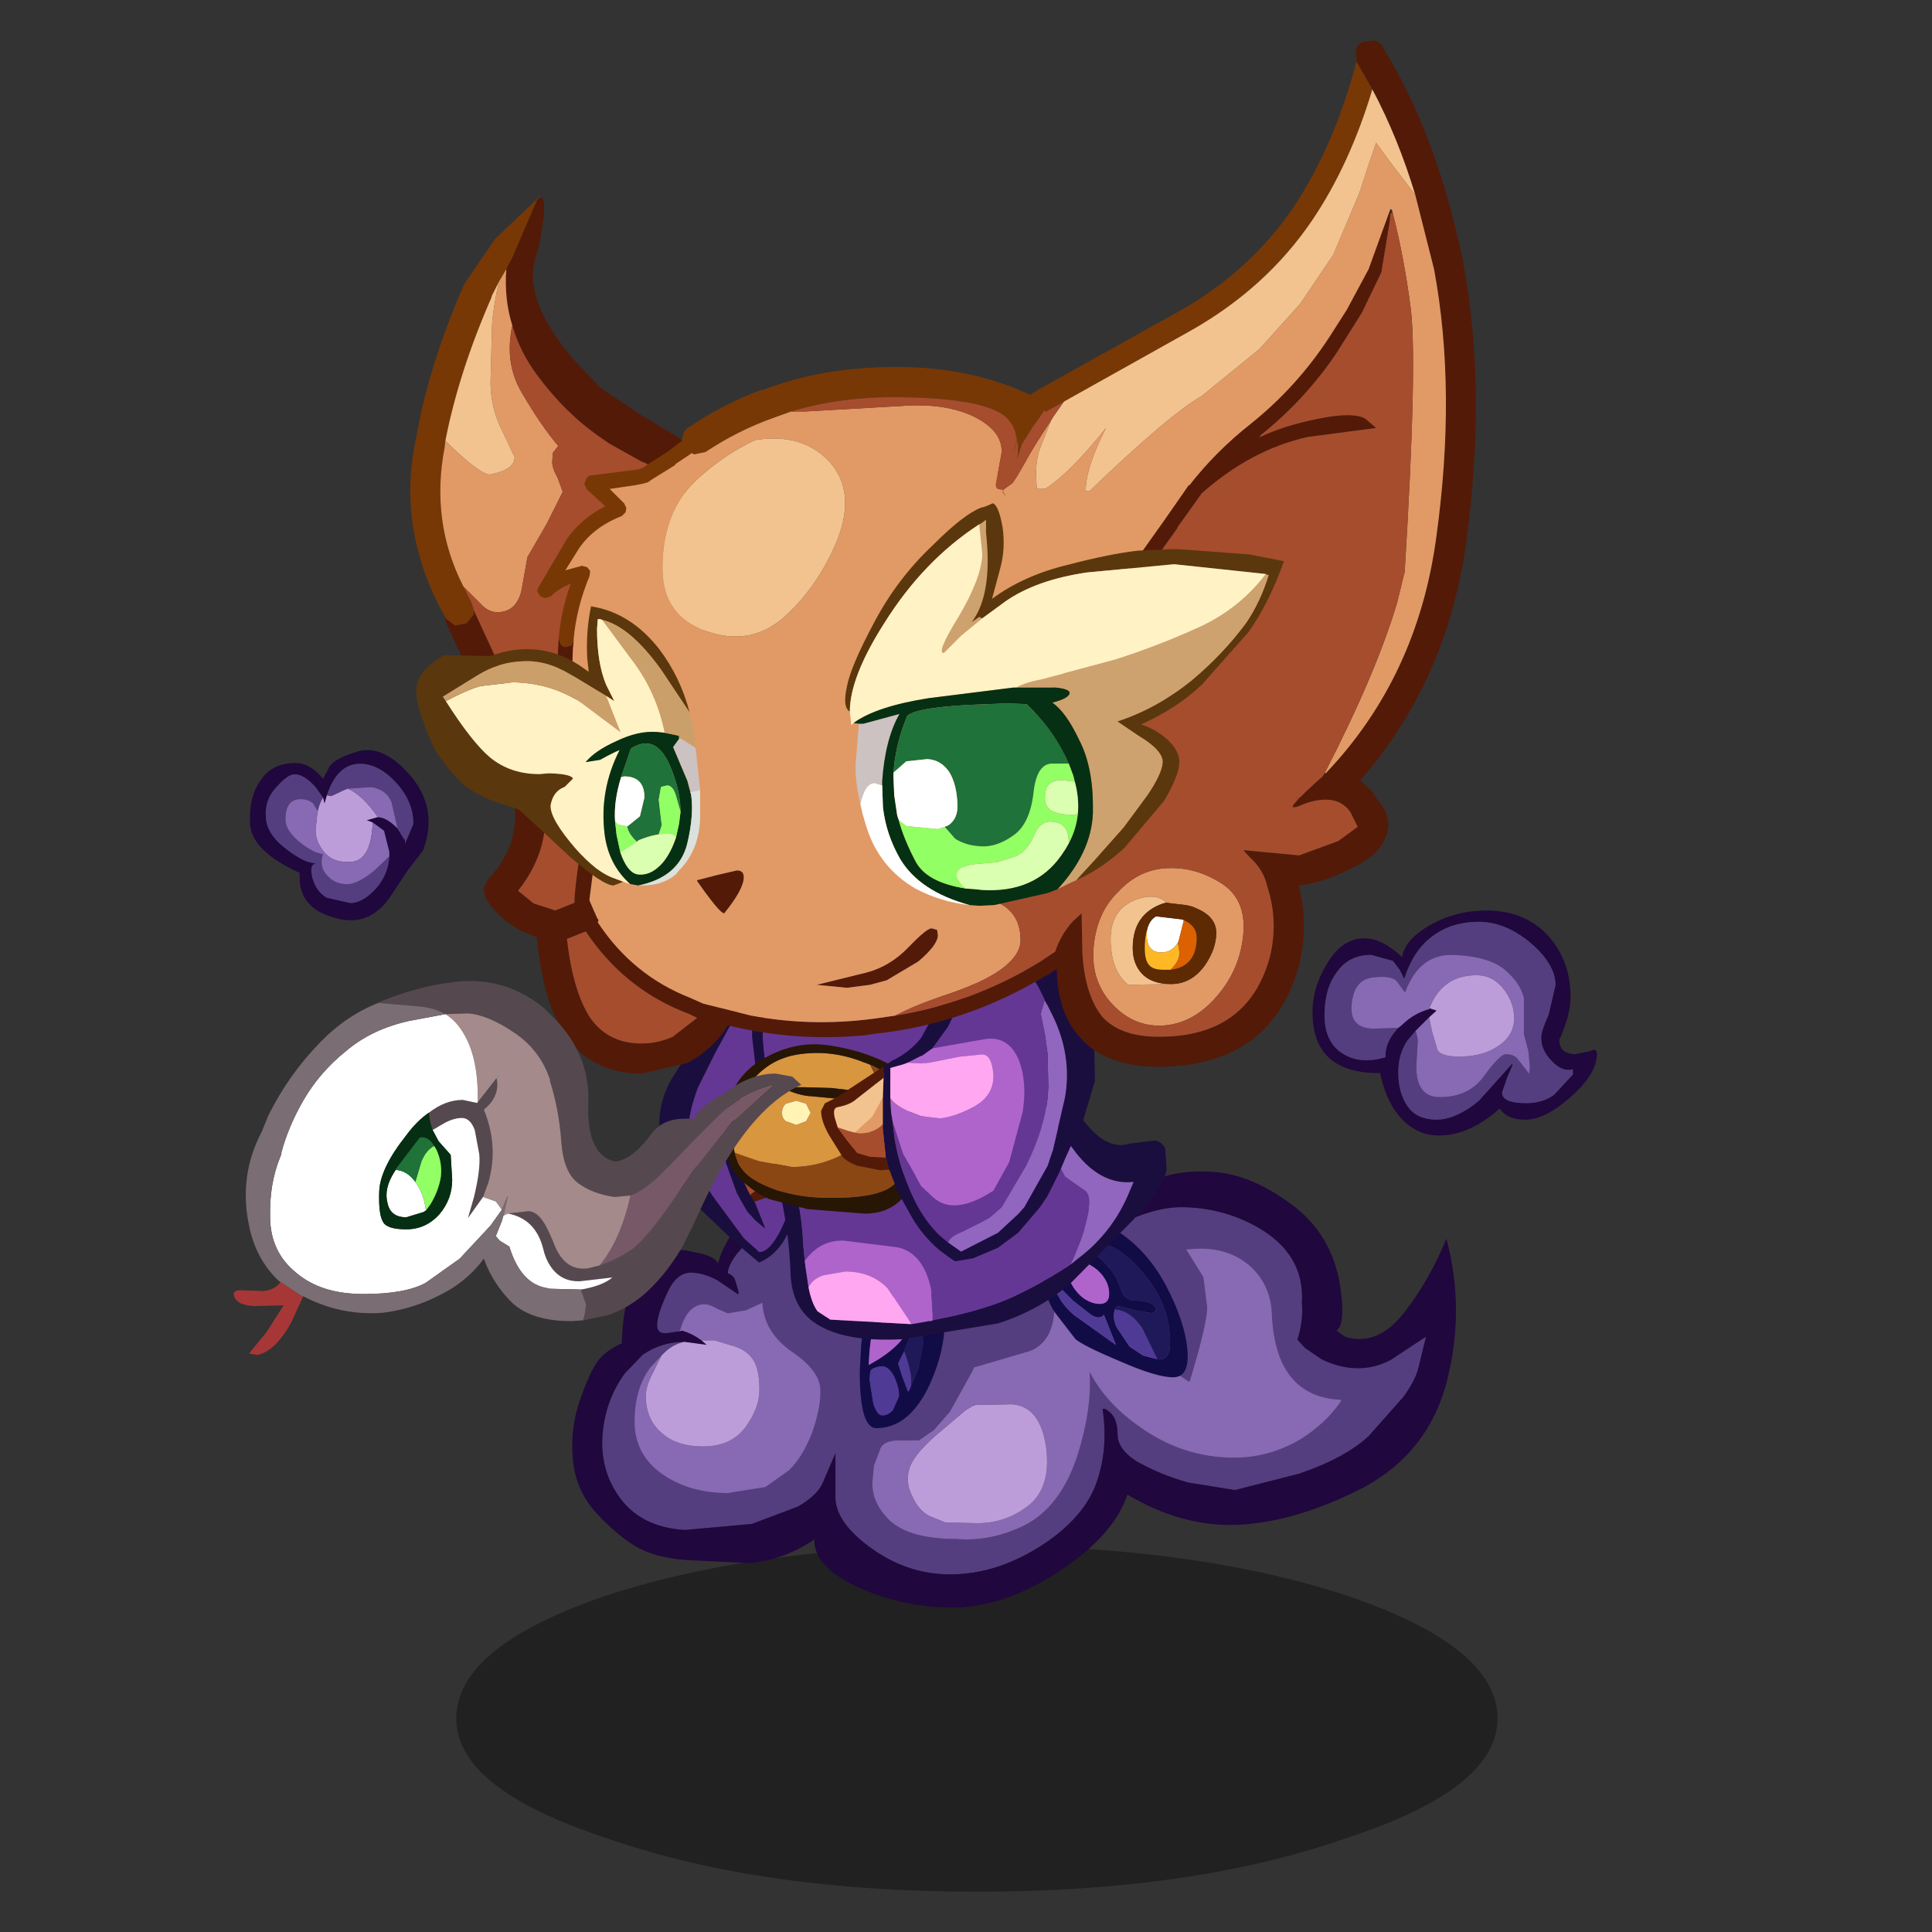 <svg xmlns:ffdec="https://www.free-decompiler.com/flash" xmlns:xlink="http://www.w3.org/1999/xlink" ffdec:objectType="frame" height="90" width="90" xmlns="http://www.w3.org/2000/svg"><rect width="100%" height="100%" fill="#333333" stroke="none"/><use ffdec:characterId="35" height="87.15" transform="translate(9.6 1.75)" width="66.5" xlink:href="#a"/><defs><g id="a" transform="translate(-9.6 -1.75)"><use ffdec:characterId="1" height="9.8" transform="matrix(.874 0 0 1.646 21.254 71.992)" width="55.5" xlink:href="#b"/><use ffdec:characterId="5" height="31.5" transform="translate(26.65 52.8) scale(.701)" width="58.75" xlink:href="#c"/><use ffdec:characterId="10" height="25.6" transform="translate(11.65 34.95) scale(.701)" width="89.5" xlink:href="#d"/><use ffdec:characterId="12" height="9.6" transform="translate(40.05 59.8) scale(.701)" width="5.65" xlink:href="#e"/><use ffdec:characterId="14" height="10" transform="translate(48.55 57.15) scale(.701)" width="9.65" xlink:href="#f"/><use ffdec:characterId="16" height="18.85" transform="translate(30.7 45.6) scale(.701)" width="12" xlink:href="#g"/><use ffdec:characterId="18" height="29.7" transform="translate(35 41.6) scale(.701)" width="27.65" xlink:href="#h"/><use ffdec:characterId="20" height="11.25" transform="translate(33.8 48.65) scale(.701)" width="13.25" xlink:href="#i"/><use ffdec:characterId="22" height="22.55" transform="translate(38.25 42.95) scale(.701)" width="18.2" xlink:href="#j"/><use ffdec:characterId="24" height="36.9" transform="translate(19.1 9.1) scale(.701)" width="22.7" xlink:href="#k"/><use ffdec:characterId="26" height="53.9" transform="translate(43.25 1.85) scale(.701)" width="36.4" xlink:href="#l"/><use ffdec:characterId="32" height="46.95" transform="translate(19.4 17.1) scale(.701)" width="64.6" xlink:href="#m"/><use ffdec:characterId="34" height="24.85" transform="translate(10.9 45.7) scale(.701)" width="37.7" xlink:href="#n"/></g><g id="q" fill-rule="evenodd"><path d="m7.15 13.15-.7.1q-.8.15-.8-.5 0-.7.65-2.1.6-1.4 1.6-1.4.8 0 1.75.5l1.4.95v-.25l-.25-.8q-.15-.25-.45-.35 0-.5.6-1.3l1.25-1.45 1.75-1.35q1.1-.85 1.95-.85l.35.05q1 1.05 4.65-1.2 3.8-2.4 5.8-1.75 2 .6 4.35 1.9L34.1 5.3l1.15.75q.35.25 2.1-.45t3.1-.7q2.7 0 5.05 1.3 3.2 1.8 3 5.05.1 1.25-.3 2.45l.5.55 1.1.75q1.2.6 2.45.6 1.1 0 2.15-.55l2.35-1.55-.5 2.05q-.2.85-1 1.95l-2.3 2.6q-1.55 1.45-4.6 2.5l-4.3 1.1-3.1-.5q-1.95-.55-3.5-1.45-1.2-.8-1.2-1.75 0-1.3-.85-1.7h-.15q.4 2.65-.4 4.9-.8 2.3-3.6 4.15-2.85 1.85-5.8 1.95-2.95.1-5.45-1.65-2.55-1.8-2.5-3.55v-2.85l-.9 2.1q-.45.8-1.6 1.45l-3.05 1.15-4.45.4q-2.65-.15-4.1-1.85Q2 22.8 2 20.55q.05-2.6 1.5-4.6l1.2-1.25q1.25-.85 2.75-.85-.7.15-1.3.7l-.2.2-.75.8q-1.05 1.4-1.05 3.6T6 22.65q1.8 1.25 4.35 1.25l2.5-.4 1.55-1.1q.9-.85 1.55-2.5.6-1.7.55-2.9-.05-1.25-1.9-2.5-1.85-1.3-1.95-3.25l-1.1.5-1.2.2-.7-.3q-.5-.3-.85-.3-1.15 0-1.65 1.8M51.1 17.7q-4.4-.2-4.6-5.8-.1-1.8-1.35-3-1.35-1.25-3.4-1.25l-.95.05 1.15 1.85.25 2q0 1.1-1.15 4.9l-.05.05-2.35-1.55q-1.25-.75-2.15-1.85-1.75-2.05-4.15-2.05l-.3.05q.1 2.65-1.6 3.35l-3.75 1.1-.1.25-1.5 2.7-1.05 1.2-1 .7H21.9q-1.1-.05-1.4.5l-.45 1.2-.1 1.15q0 1.2.9 2.2 1.25 1.5 4.7 1.5 2.3.2 4.6-.95 2.25-1.2 3.35-4.35 1.05-3.15.9-5.8 1 2 3.25 3.6 2.9 2.1 6.35 2.1 2.35 0 4.45-1.25 1.65-1.05 2.65-2.5v-.1" fill="#543e7f"/><path d="M7.45 13.85q-1.5 0-2.75.85l-1.2 1.25q-1.45 2-1.5 4.6 0 2.25 1.4 3.95 1.45 1.7 4.1 1.85l4.45-.4L15 24.8q1.15-.65 1.6-1.45l.9-2.1v2.85q-.05 1.75 2.5 3.55 2.5 1.75 5.45 1.65 2.95-.1 5.8-1.95 2.8-1.85 3.6-4.15.8-2.25.4-4.9h.15q.85.4.85 1.7 0 .95 1.2 1.75 1.55.9 3.5 1.45l3.1.5 4.3-1.1q3.05-1.05 4.6-2.5l2.3-2.6q.8-1.1 1-1.95l.5-2.05-2.35 1.55q-1.05.55-2.15.55-1.25 0-2.45-.6l-1.1-.75-.5-.55q.4-1.2.3-2.45.2-3.25-3-5.05-2.35-1.3-5.05-1.3-1.35 0-3.1.7t-2.1.45L34.1 5.3l-3.05-1.95q-2.35-1.3-4.35-1.9-2-.65-5.8 1.75-3.65 2.25-4.65 1.2l-.35-.05q-.85 0-1.95.85L12.2 6.55 10.95 8q-.6.8-.6 1.3.3.1.45.35l.25.8v.25l-1.4-.95q-.95-.5-1.75-.5-1 0-1.6 1.4-.65 1.4-.65 2.1 0 .65.8.5l.7-.1.15-.05q.7.2 1.3.65l.35.3-1.5-.2m40.6-8.95q2.8 2.2 3.1 6.15.15 1.7-.35 2.05l.55.4q2.15.7 3.95-1.6Q57 9.7 58.1 7q1.25 4.65.05 9.4t-5.5 7.1q-4.45 2.3-8.3 2.5-3.75.2-7.45-2-.85 2.6-4.3 4.95-3.75 2.5-7.1 2.55-3.4.05-6.4-1.3-3-1.35-3-3.15l.05-.1q-2.05 1.4-4.4 1.6l-4.15-.2q-2.1-.15-3.45-.95-1.35-.85-2.65-2.3Q.2 23.6.05 21.6q-.2-2.05.55-4.1.75-2.1 1.35-2.65.55-.55 1.35-.9v-.1q.1-2.45.7-3.75 1-2.35 3.45-2.35l1.2.25q.9.25 1.05.65.3-1.3 1.75-3.15 1.65-2.05 3.45-2.05l2.05.2q.55 0 2.55-1.15L22.4.7q1.25-.7 2.55-.7 1.9 0 6.75 2.1l4.5 2.1q.55 0 2.15-.9 1.55-.9 4.2-.75 2.65.15 5.5 2.35" fill="#20073d"/><path d="M7.15 13.15q.5-1.8 1.65-1.8.35 0 .85.3l.7.3 1.2-.2 1.1-.5q.1 1.95 1.95 3.25 1.85 1.25 1.9 2.5.05 1.2-.55 2.9-.65 1.65-1.55 2.5l-1.55 1.1-2.5.4Q7.8 23.9 6 22.65q-1.85-1.3-1.85-3.5t1.05-3.6l.75-.8-.65 1.3q-.4.8-.4 1.4 0 1.55 1.05 2.45 1 .9 2.75.9 1.85 0 2.8-1.25.95-1.3.95-2.5 0-1.25-.35-1.9-.4-.7-1.3-1l-1.35-.4H8.6q-.6-.45-1.3-.65l-.15.05M51.1 17.7v.1q-1 1.45-2.65 2.5-2.1 1.25-4.45 1.25-3.45 0-6.35-2.1-2.25-1.6-3.25-3.6.15 2.65-.9 5.8-1.1 3.15-3.35 4.35-2.3 1.15-4.6.95-3.45 0-4.7-1.5-.9-1-.9-2.2l.1-1.15.45-1.2q.3-.55 1.4-.5h1.15l1-.7 1.05-1.2 1.5-2.7.1-.25 3.75-1.1q1.7-.7 1.6-3.35l.3-.05q2.4 0 4.15 2.05.9 1.1 2.15 1.85L41 16.5l.05-.05q1.15-3.8 1.15-4.9l-.25-2L40.8 7.7l.95-.05q2.05 0 3.4 1.25 1.25 1.2 1.35 3 .2 5.6 4.6 5.8m-24.45.4-.5.3-1.95 1.65q-1.6 1.4-1.8 2.3-.25.85.2 1.75.4.9 1.1 1.3l1.1.45 2.15.05q1.85 0 3.35-1.15 1.55-1.2 1.2-3.9-.4-2.75-2.3-2.85l-2.45.05V18l-.1.1" fill="#8869b4"/><path d="m5.95 14.75.2-.2q.6-.55 1.3-.7l1.5.2-.35-.3h.85l1.35.4q.9.3 1.3 1 .35.65.35 1.9 0 1.2-.95 2.5-.95 1.25-2.8 1.25-1.75 0-2.75-.9Q4.9 19 4.9 17.45q0-.6.4-1.4l.65-1.3m20.8 3.3L29.2 18q1.9.1 2.3 2.85.35 2.7-1.2 3.9-1.5 1.15-3.35 1.15l-2.15-.05-1.1-.45q-.7-.4-1.1-1.3-.45-.9-.2-1.75.2-.9 1.8-2.3l1.95-1.65.5-.3.1-.05" fill="#bd9dd9"/></g><g id="d"><use ffdec:characterId="7" height="14.95" transform="translate(70.6 10.65)" width="18.9" xlink:href="#o"/><use ffdec:characterId="9" height="11.3" width="11.85" xlink:href="#p"/></g><g id="r" fill-rule="evenodd"><path d="M3.45 1.85q1.2 0 2.5 1.25.2-1.2 1.9-2.15t3.7-.95q2.75 0 4.3 1.9 1.3 1.6 1.3 3.85 0 1.2-.75 2.85 0 .9 1.05.95l1-.2q.45-.25.45.2 0 1.3-1.75 2.85-1.7 1.5-3 1.5-1.25 0-1.7-.75-2 1.8-4.05 1.8-1.55 0-2.65-1.3-.9-1.1-1.25-2.85Q0 10.85 0 6.75q0-1.6.9-3.1 1-1.8 2.55-1.8M6.85 8l-.55.65q-.6.9-.6 2.1 0 1.4.65 2.3.6.85 1.95.85 1.3-.05 2.75-1.25l2.2-2.45.05.05-.4.95-.3.9q0 .7 1.6.7 1.1 0 1.85-.55l1.25-1.35v-.35q-.7.2-1.4-.55-.7-.7-.7-1.55 0-.45.5-1.55l.45-1.95q0-1.35-1.6-2.75-1.7-1.45-3.5-1.45-1.75 0-3 .9-1.35.95-1.95 2.9l-.3-.6-.45-.6-1.45-.4q-1.45 0-2.25 1.1Q.8 5.15.8 6.95.8 8.75 2 9.5q1.15.75 2.85.25-.05-1 .85-1.95l.25-.2q.75-.75 1.8-1.05l.05-.05.45.15-.5.45-.9.9" fill="#20073d"/><path d="M5.7 7.8q-.9.95-.85 1.95-1.7.5-2.85-.25Q.8 8.75.8 6.95q0-1.8.85-2.9.8-1.1 2.25-1.1l1.45.4.45.6.3.6q.6-1.95 1.95-2.9 1.25-.9 3-.9 1.8 0 3.5 1.45 1.6 1.4 1.6 2.75L15.7 6.9q-.5 1.1-.5 1.55 0 .85.7 1.55.7.75 1.4.55v.35l-1.25 1.35q-.75.55-1.85.55-1.6 0-1.6-.7l.3-.9.4-.95-.05-.05-2.2 2.45Q9.6 13.85 8.3 13.9q-1.35 0-1.95-.85-.65-.9-.65-2.3 0-1.2.6-2.1L6.85 8l.05.15.1.45-.1 1.75q0 2.05 1.55 2.05 1.95 0 2.95-1.4 1.05-1.45 1.45-1.45.6 0 .85.4l.7.9.05-.45-.1-1.05-.3-1.15V5.8q-.25-1-1.25-1.85-1.05-.9-3.4-1-2.3-.1-3.25 2.5L5.6 4.7q-.35-.4-1.6-.25-1.25.15-1.4 1.8-.15 1.6 1.5 1.6l1.6-.05" fill="#543e7f"/><path d="m6.85 8 .9-.9.2.95.35 1.2q.25.5 1.7.45 1.4-.05 2.35-.7 1.05-.7 1.05-1.85 0-.95-.6-1.8-.75-1.05-1.9-1.05-2.3 0-3.15 2.25-1.05.3-1.8 1.05l-.25.2-1.6.05q-1.65 0-1.5-1.6.15-1.65 1.4-1.8 1.25-.15 1.6.25l.55.75q.95-2.6 3.25-2.5 2.35.1 3.4 1 1 .85 1.25 1.85v2.4l.3 1.15.1 1.05-.05.45-.7-.9q-.25-.4-.85-.4-.4 0-1.45 1.45-1 1.4-2.95 1.4-1.55 0-1.55-2.05L7 8.6l-.1-.45L6.85 8" fill="#8869b4"/><path d="m7.75 7.1.5-.45-.45-.15-.05.05Q8.6 4.3 10.9 4.3q1.15 0 1.9 1.05.6.85.6 1.8 0 1.15-1.05 1.85-.95.65-2.35.7-1.45.05-1.7-.45l-.35-1.2-.2-.95" fill="#bd9dd9"/></g><g id="s" fill-rule="evenodd"><path d="m4.85 1.9.45-.85q.4-.55 1.95-1 1.7-.4 3.5 1.75 1.75 2.15.75 4.85l-1 1.3L9.4 9.6q-1.5 2.35-4.05 1.45-2.2-.7-2.05-2.9Q.1 6.7 0 4.9-.1 3.1.7 2 1.45.85 3 .85q1 0 1.85 1.05m0 1.25-.5-.7q-.75-.85-1.4-.85-.45 0-1.2.85-.8.85-.7 2Q1.1 5.6 2.45 6.6q1.25.95 1.95.9-.5.1-.25 1t.95 1.3l1.55.35q.85 0 1.75-1 .8-.95.85-2.1v-.3l-.35-1.4-.75-.55-.4-.15.7-.2h.05q.5 0 1.15.6l.15.15.45.75.05-.1v.35l.55-1.3q0-1.5-1.15-2.75T7.3.9Q5.8.9 5.1 3l-.15.55-.1-.4" fill="#20073d"/><path d="M9.25 7.05Q9.2 8.2 8.4 9.15q-.9 1-1.75 1L5.1 9.8q-.7-.4-.95-1.3t.25-1q-.7.05-1.95-.9-1.35-1-1.4-2.15-.1-1.15.7-2 .75-.85 1.2-.85.65 0 1.4.85l.5.7q-.25.4-.35.9l-.3-.5q-.3-.3-.85-.3-1 0-1 1.35 0 .75 1 1.55.9.7 1.5.75-.3.85.3 1.45.5.55 1.3.55.7 0 1.8-.9l1-.95M5.1 3Q5.8.9 7.3.9q1.25 0 2.4 1.25t1.15 2.75l-.55 1.3v-.35l-.05.1-.45-.75-.4-1.75q-.35-.85-1.35-1l-1.55.1-.25.1-.85.4L5.1 3" fill="#543e7f"/><path d="m4.85 3.15.1.4L5.1 3l.3.05.85-.4.25-.1q1 .45 2 1.9h-.05l-.7.2.4.15q-.1 2.4-1.3 2.6-1.25.15-1.9-.6-.6-.7-.6-1.5l.1-.95.05-.3q.1-.5.35-.9" fill="#bd9dd9"/><path d="m9.8 5.2-.15-.15q-.65-.6-1.15-.6-1-1.45-2-1.9l1.55-.1q1 .15 1.35 1l.4 1.75m-1.65-.4.75.55.35 1.4v.3l-1 .95q-1.1.9-1.8.9-.8 0-1.3-.55-.6-.6-.3-1.45-.6-.05-1.5-.75-1-.8-1-1.55 0-1.35 1-1.35.55 0 .85.3l.3.5-.05.3-.1.95q0 .8.6 1.5.65.75 1.9.6 1.2-.2 1.3-2.6" fill="#8869b4"/></g><g id="t" fill-rule="evenodd"><path d="m.45 1.85.1-.7Q.95 0 2.85 0q1.1 0 1.9.6.9.65.9 1.85 0 2.05-1 4.25Q3.3 9.6 1.1 9.6 0 9.6 0 5.85l.1-1.8.15-1.3.1-.5.1-.4m2.9 5.1L3.9 5.6 4.2 4q0-1.3-.3-1.6l-.65 1.3-.3.8-.4.8.25.8.4 1.05h.05l.1-.2m.05-4.6Q3.55.7 2.95.7.75.7.6 5.4q2.65-1.45 2.8-3.05M2.3 6.2q-.4-.8-.95-.7-.6.1-.65.35l-.05.5.25 1.6q.25.8.6.8.4 0 .7-.35l.4-.9q.05-.5-.3-1.3" fill="#120c46"/><path d="M3.4 2.35Q3.25 3.95.6 5.4.75.7 2.95.7q.6 0 .45 1.65" fill="#af64cc"/><path d="m2.95 4.5.3-.8.65-1.3q.3.3.3 1.6l-.3 1.6-.55 1.35q.25-.7-.4-2.45" fill="#201959"/><path d="m3.35 6.95-.1.2H3.2L2.8 6.1l-.25-.8.4-.8q.65 1.75.4 2.45M2.3 6.2q.35.8.3 1.3l-.4.9q-.3.35-.7.35-.35 0-.6-.8l-.25-1.6.05-.5q.05-.25.65-.35.55-.1.95.7" fill="#4f3a95"/></g><g id="u" fill-rule="evenodd"><path d="m3.45 0 .8.05h.35l.65.4q1.85 1.3 3 3.5 1.25 2.4 1.4 4.25Q9.8 10 8.7 10q-1.1 0-3.5-1.05-2.5-1.05-3-1.5L.85 5.7Q0 4.45 0 2.4l.05-.3q.05-.55.35-.95Q.75.7 1.4.4L3.45 0m4.2 8.8h.2q.65 0 .65-1.1 0-2.55-1.85-4.7-1.7-2-3.35-2l-.4.3.9.75q.95.85 1.3 1.75l.25.65q.2.35.7.45 1.5 0 1.5.65l-.2.2-1.15-.2-1.2-.3-.05.05-.15.2v.1l-.05.25q0 .6.35 1.05l.7 1.05.9.6.95.25m-4.1-3.7q.9.15.9-.65 0-.85-.75-1.55-.75-.65-1.6-.65l-.3.05-.3.05q-.1.45.5 1.55.6 1 1.55 1.2M1.4 4.25q-.7-.8-1-1.8.2 2.1 1.7 3.4l2.8 2-.8-2q-.3.35-.85 0l-1.15-.9-.7-.7" fill="#120c46"/><path d="m4.8 5.5.15-.2.05-.05 1.2.3 1.15.2.2-.2q0-.65-1.5-.65-.5-.1-.7-.45L5.1 3.8q-.35-.9-1.3-1.75l-.9-.75.4-.3q1.65 0 3.35 2Q8.5 5.15 8.5 7.7q0 1.1-.65 1.1h-.2l-1-2.05q-.8-1.2-1.85-1.25" fill="#201959"/><path d="M3.55 5.1Q2.6 4.9 2 3.9q-.6-1.1-.5-1.55l.3-.05.3-.05q.85 0 1.6.65.75.7.75 1.55 0 .8-.9.65" fill="#af64cc"/><path d="M4.8 5.5q1.05.05 1.85 1.25l1 2.05-.95-.25-.9-.6-.7-1.05q-.35-.45-.35-1.05l.05-.25v-.1M1.4 4.25l.7.7 1.15.9q.55.35.85 0l.8 2-2.8-2Q.6 4.55.4 2.45q.3 1 1 1.8" fill="#4f3a95"/></g><g id="v" fill-rule="evenodd"><path d="m11 1.3.7.9q.6 1.45.05 3.2L10.4 9.2l-.45 3.55-.25.75-.85 2.65q-.65 2.05-2.2 2.7l-1.55-1.3-3.2-3.05Q.45 12.8.1 10.7q-.35-2.25.8-4.15L3.55 2.4Q4.8.5 6.85.05 9.1-.2 11 1.3m-.9.25-2.15-.4q-2.05 0-2.65.9L3.75 4.9 2.6 7.2q-.65 1.7-.65 2.95 0 1.8 1.6 4.25l2.1 2.85.75.65.25.25q.7 0 1.45-1.5t.85-3.4q.1-2 1.3-5.95l1.15-4.2q0-1-1.3-1.55M6.35 14.8l.7 1.75v.05l-.65-.55-.55-.6-.4-.7-.3-.55-.7-1.95-.15-1.1q0-1 .45-1.95.4-.9 1-1.25h.1q-.65.6-.75 2.2l-.05.65v.25l.2 1.35.2.7.6 1.25.3.45" fill="#1a0e3f"/><path d="M5.1 10.15q.1-1.6.75-2.2h-.1q-.6.35-1 1.25-.45.95-.45 1.95l.15 1.1.7 1.95.3.55.4.7.55.6.65.55v-.05l-.7-1.75.7-.25.4-.35.3-.15.5-.65.35-1.2q0-.6-.45-.8l-2.2-.55-.65-.45-.2-.25m5-8.6q1.3.55 1.3 1.55l-1.15 4.2q-1.2 3.95-1.3 5.95-.1 1.9-.85 3.4t-1.45 1.5l-.25-.25-.75-.65-2.1-2.85q-1.6-2.45-1.6-4.25 0-1.25.65-2.95l1.15-2.3L5.3 2.05q.6-.9 2.65-.9l2.15.4" fill="#653794"/><path d="m5.1 10.15.2.25.65.45 2.2.55q.45.2.45.8l-.35 1.2-.5.65-.3.15-.4.35-.7.25-.3-.45.6-.45.25-.2.6-.65.1-.1.2-.6-.45-.5-1-.2q-.8-.1-1.3-.6v-.25l.05-.65" fill="#531a08"/><path d="m5.25 12.4-.2-1.35q.5.5 1.3.6l1 .2.45.5-.2.6-.1.1-1.35-.15-.9-.5" fill="#e19a65"/><path d="m6.05 14.35-.6-1.25-.2-.7.9.5 1.35.15-.6.65-.25.2-.6.45" fill="#a64d2e"/></g><g id="w" fill-rule="evenodd"><path d="m3.35 1.3-1.2 3q-1 2.1-1.3 3.85-.3 1.75.45 4.95l.9 4.3q1.1 2.7 1.25 6l.1 1.05.05.4.2 1.35q.2 1.05.6 1.6l.85.55 5.4.3 1.15-.2h.15l.1-.05q3.3-.65 5.2-1.5 1.55-.7 3.35-1.8l.65-.45.25-.2q2.35-1.7 3.5-4.3l.4-.95q-2.3.25-4.1-2.3-1.9-2.65-3-5.25l-.1-.15-.25-.65L16.3 6.6q-.75-2.15-3.25-6.2l.65.2q.85.4 2.5 1.3l3.7 9.1q2.65 6.5 5.25 5.65l1.6-.2q.45 0 .75.5l.1 1.4q-.1 1-2.2 3.35l-4.15 4.2q-2.05 1.8-4.85 2.7l-6.35 1.05q-3.55.2-5.45-.85-1.95-1.05-2-3.65-.1-2.65-.75-5.55L.9 15.4l-.5-2.85-.35-3v-3q.05-1.5.8-3.05.3-1.25 2.5-2.2" fill="#1a0e3f"/><path d="m3.55 24.45-.1-1.05q-.15-3.3-1.25-6l-.9-4.3Q.55 9.9.85 8.15t1.3-3.85l1.2-3 .3-.15Q6.3 0 9.75 0l3.3.4q2.5 4.05 3.25 6.2l1.65 4.25.25.65v.15l-.05.3q0 1.05.85 2.75l.85 2.3 1 1.85 1.2.85q.4.2.4.8 0 1-.55 2.55l-.65 1.6-.65.45q-1.8 1.1-3.35 1.8-1.9.85-5.2 1.5V28l-.1-1.65q-.5-2.4-2.2-2.8l-3.6-.45q-1.6-.05-2.6 1.35" fill="#653794"/><path d="m21.25 24.65.65-1.6q.55-1.55.55-2.55 0-.6-.4-.8l-1.2-.85-1-1.85-.85-2.3q-.85-1.7-.85-2.75l.05-.3h.1q1.1 2.6 3 5.25 1.8 2.55 4.1 2.3l-.4.95q-1.15 2.6-3.5 4.3l-.25.2" fill="#9166be"/><path d="M3.55 24.45q1-1.4 2.6-1.35l3.6.45q1.7.4 2.2 2.8l.1 1.65v.4l-.1.05h-.15l-1.15.2-1.6-2.4q-1.1-1.1-2.8-1.1l-1.45.25q-.75.25-1 .8l-.2-1.35-.05-.4" fill="#af64cc"/><path d="m10.65 28.65-5.4-.3-.85-.55q-.4-.55-.6-1.6.25-.55 1-.8l1.45-.25q1.7 0 2.8 1.1l1.6 2.4" fill="#ffa7f0"/></g><g id="x" fill-rule="evenodd"><path d="m.6 7.2-.05-.25Q.2 4.7 1.4 2.9 2.7.95 4.95.65 7.1.35 9.2 1.2l.15.05.25.1.45.9.25 1.4q0 2.2-2.2 3.5-1.75 1-3.7 1l-2.2-.4L.6 7.2m4.75-2.1.3-.55-.3-.6-.65-.2-.7.2q-.25.25-.25.6T4 5.1l.7.25.65-.25m1.7-2.2-1.8-.05H4.1l-.2.1q.95.45 1.8.5l1.6.15 1.4-.15.45-.3-2.1-.25" fill="#d8963e"/><path d="m9.6 1.35-.25-.1-.15-.05Q7.1.35 4.95.65 2.7.95 1.4 2.9.2 4.7.55 6.95l.05.25q.25 1.1 1.15 1.7 1.9 1.25 5 1.3 3.05.05 4.2-.7 1.1-.75 1.45-2.6.35-1.85-.8-3.8-.75-1.25-2-1.75M7.05 2.9l2.1.25-.45.3-1.4.15-1.6-.15q-.85-.05-1.8-.5l.2-.1h1.15l1.8.05m4.85-.85q1.1 1 1.3 2.8.25 2.25-.75 4.35-1 2.05-3.2 2.05l-3.8-.3-2.5-.65q-.9-.35-2-1.35Q-.15 7.9 0 5.15q.15-2.75 2.35-4.1 2.15-1.3 4.4-1 2.2.3 4 1.2l1.15.8" fill="#271603"/><path d="m5.35 5.1-.65.25L4 5.1q-.25-.2-.25-.55 0-.35.25-.6l.7-.2.65.2.3.6-.3.55" fill="#fff4b4"/><path d="m.6 7.2 1.6.55 2.2.4q1.95 0 3.7-1 2.2-1.3 2.2-3.5l-.25-1.4-.45-.9q1.25.5 2 1.75 1.15 1.95.8 3.8-.35 1.85-1.45 2.6-1.15.75-4.2.7-3.1-.05-5-1.3Q.85 8.3.6 7.2" fill="#8b4713"/></g><g id="y" fill-rule="evenodd"><path d="m4.15 9.6.45-.3.05-.05q1.2-.55 2-1.55l.9-1.65q.85-2.35 1.85-4 1-1.7 2.4-2.05 1.95-.05 3.25.95.8.6 1.4 1.7 1.4 2.7 1.7 5.8l.05 2.1-.85 2.85q-.7 1.25-1.5 3.2l-.8 1.6-.5.75-1.45 1.7-1.35 1-1.65.7-1.2.2-.3-.2-.75-.55q-1.1-.95-1.8-2.15l-.95-1.7-.55-1.45-.05-.05-.2-.8-.2-1.95v-2l.05-1.35V9.6m4.3 11.7.85.6 2.45-1.25 1.35-1.25.4-.45 1.55-2.75.35-1.05.8-3.45q.5-2.85-.85-5.55l-.3-.6-.2-.35-.05-.15-.4-.8q-.85-1.45-1.9-1.45-1.1 0-2.25 1.25-1 1.15-1.8 2.9L7.4 8.4l-.7.5h-.05l-.9.45-.25.1-.9.25v2l.05.9.1.65.15 1.25q.4 2.25 1.45 4.25.6 1.15 1.5 2.05l.6.5" fill="#1a0e3f"/><path d="M8.45 21.3q.1-.4.9-.7l1.3-.65.55-.3.8-.7 1.65-2.8q1.2-2.5 1.4-4.45l.05-.7-.05-2.25-.15-1.15-.3-1.5.25-.9.2.35.3.6q1.35 2.7.85 5.55l-.8 3.45-.35 1.05-1.55 2.75-.4.45-1.35 1.25L9.3 21.9l-.85-.6" fill="#9166be"/><path d="m14.85 5.2-.25.9.3 1.5.15 1.15.05 2.25-.05.7q-.2 1.95-1.4 4.45L12 18.95l-.8.7-.55.3-1.3.65q-.8.3-.9.7l-.6-.5q-.9-.9-1.5-2.05-1.05-2-1.45-4.25l-.15-1.25.7 2.15 1.2 2.15.8.75q1.4 1.25 4-.45l1.05-1.9.9-3.35q.3-1.95-.25-3.4-.7-1.7-2.35-1.4l-3.4.6 1.05-1.45q.8-1.75 1.8-2.9Q11.4 2.8 12.5 2.8q1.05 0 1.9 1.45l.4.8.05.1v.05" fill="#653794"/><path d="m7.4 8.4 3.4-.6q1.65-.3 2.35 1.4.55 1.45.25 3.4l-.9 3.35-1.05 1.9q-2.6 1.7-4 .45l-.8-.75-1.2-2.15-.7-2.15-.1-.65-.05-.9q.3.45 1.15.85l.9.35 1.25.15q1-.1 2.3-.8 1.3-.75 1.25-2.1-.1-1.35-.75-1.35l-1.5.15-2 .4-.55.05-.9-.05.9-.45h.05l.7-.5" fill="#af64cc"/><path d="m5.75 9.35.9.05.55-.05 2-.4 1.5-.15q.65 0 .75 1.35.05 1.35-1.25 2.1-1.3.7-2.3.8l-1.25-.15-.9-.35q-.85-.4-1.15-.85v-2l.9-.25.25-.1" fill="#ffa7f0"/><path d="M4.15 10.35 4.1 11.7l-.7 1.25L2.25 14l-.4-.1-.75-.25L.9 13q-.15-.65.2-.7.8-.15 1.2-.5l1.85-1.45" fill="#f2c38f"/><path d="M4.15 9.6v.75L2.3 11.8q-.4.35-1.2.5-.35.05-.2.7l.2.65.55.75.75.95.85.25 1.05.05.2.8-.55.05-1.55-.3q-.9-.35-1.1-.8l-.75-1.2Q0 13.25 0 12.55l.25-.5.7-.35 1.15-.75L4.15 9.6" fill="#531a08"/><path d="M4.1 11.7v1.75q-.55.6-1.55.6l-.3-.05 1.15-1.05.7-1.25" fill="#e19a65"/><path d="M4.1 13.45v.25l.2 1.95-1.05-.05-.85-.25-.75-.95-.55-.75.75.25.4.1.3.05q1 0 1.55-.6" fill="#a64d2e"/></g><g id="z" fill-rule="evenodd"><path d="M2.3 27.95q-1.2-2.1-1.75-4.3-.95-3.5-.2-7.25l.4-2.05q.95-4.1 2.85-8.45l2.05-3L8.7 0l-.25.3L6.8 4.15l-.4.75-.5.85-.5 1 .05-.05q-2.2 5-3.1 9.6l-.05.45Q1.35 21.7 3.55 26l.55 1.1.15.5v.25l-.5.6-.75.15-.6-.45-.1-.2" fill="#773806"/><path d="m2.3 27.95.1.2.6.45.75-.15.5-.6v-.25l2.15 4.65.25.65-.15.1q.35.9 1.6 1.75 1.8 1.15 3.8 1.15 3.75 0 5.95-3.15 2.05-2.95 2.05-7.45 0-2.9-.7-4.2-.75-1.45-3.2-3.3l-.15.1-.3-.15-.15-.05-2.15-1.2-.65-.45q-2.3-1.6-4.15-4.1Q7.3 10.4 6.8 8.65 6.25 6.9 6.4 4.9l.4-.75L8.45.3q.85-.8.15 2.95l-.2.7-.2.75q-.35 2.75 2.8 6.35l1.6 1.7 2.6 1.75 2.4 1.45h.05l.45.35v.05l-.15.1q1.15.6 2.8 3.6 1.95 3.55 1.95 5.3 0 4.4-3.25 7.95-3.3 3.6-7.55 3.6l-4.05-.55q-2.7-.75-2.7-2.2l-.1.05-2.65-5.8-.1-.45" fill="#531a08"/><path d="M3.55 26q-2.2-4.3-1.25-9.25l.05-.45.45.45q1.9 1.8 2.5 1.8 1.65-.3 1.65-1.15l-.8-1.7q-.8-1.55-.8-3.3l.1-3.75q.05-1.05.45-2.9l.5-.85q-.15 2 .4 3.75-.55 2.5.65 4.5 1.25 2.15 2.4 3.5l-.35.45-.05.6q0 .45.35 1.05l.35.95-1.05 2.1-1.3 2.25-.4 2.25q-.35 1.4-1.6 1.4-.6 0-1.1-.55L3.55 26" fill="#e19a65"/><path d="m4.25 27.6-.15-.5-.55-1.1 1.15 1.15q.5.55 1.1.55 1.25 0 1.6-1.4l.4-2.25 1.3-2.25 1.05-2.1-.35-.95q-.35-.6-.35-1.05l.05-.6.35-.45q-1.15-1.35-2.4-3.5-1.2-2-.65-4.5.5 1.75 1.65 3.3 1.85 2.5 4.15 4.1l.65.45 2.15 1.2.15.05.3.15.15-.1q2.45 1.85 3.2 3.3.7 1.3.7 4.2 0 4.5-2.05 7.45-2.2 3.15-5.95 3.15-2 0-3.8-1.15Q6.85 33.9 6.5 33l.15-.1-.25-.65-2.15-4.65" fill="#a64d2e"/><path d="M2.35 16.3q.9-4.6 3.1-9.6l-.05.05.5-1q-.4 1.85-.45 2.9l-.1 3.75q0 1.75.8 3.3l.8 1.7q0 .85-1.65 1.15-.6 0-2.5-1.8l-.45-.45" fill="#f2c38f"/></g><g id="A" fill-rule="evenodd"><path d="m28.45 1.45-.05-.7q.05-.4.45-.6l.75-.1q.4.05.6.45 3.25 5.3 4.9 12.35l.15.6.3 1.4v.05q1.55 8.3.2 18.4-1.25 9.25-7 15.85l-1.05 1-.1.1h-.2l-3.4 2.3q-2.15 1.35-4.15 1.35-2.4 0-4.85-2.15l3.15.3 3.6-.25q1.15-.35 2.7-1.4h.2l.25-.25.15-.15.7-.65.45-.4.2-.2q6.1-6.4 7.35-15.7 1.35-9.75-.15-17.8l-1.25-4.95q-1.15-3.8-2.85-7l-1-1.75-.05-.1m2.25 9.8v.3l-.05.55-.55 3.35-1.3 2.7-1.7 2.7q-2.1 3.1-5.05 5.45l-.2.2.2-.1q1.55-.75 3.8-1.2 2.4-.5 3.2 0l.7.6-4.55.6q-3.8.85-7.1 3.8v.05l-.05.05-1.5 2.1v.05L12.5 38.1l-.1.1v.05l-.35.15H12l-.3-.1-.2-.35q0-.2.15-.35l4.05-5.7 1.6-2.3h.05q1.75-2.25 4.1-4.1 3.05-2.45 5.2-5.75l1.15-1.8 1.45-2.7 1.45-4" fill="#531a08"/><path d="m28.45 1.45.05.1 1 1.75q-1.5 5-4 8.7-3.05 4.5-8.1 7.35L9 24.05l-1.25.7q.05-.25-.1-.05l-.2.3-.2.3-.3.4-.75 1.2-.3.95.05-.45v-.45l-.05-.35-.2.7q-1.35 1.8-2.25 3.55l-.8 1.75Q1.5 35.4.6 39.45L.25 38.2 0 36.1q0-1.35.55-3l1.6-3.95q.9-1.95 3.05-4.1l1.8-1.6.4-.25 9.25-5.15q4.7-2.65 7.6-6.9 2.7-4.05 4.2-9.7" fill="#773806"/><path d="m32.35 10.3 1.25 4.95q1.5 8.05.15 17.8-1.25 9.3-7.35 15.7l-.05-.05q3.4-6.6 4.8-11.3l.5-2.05q.85-13.9.4-17.5-.45-3.45-1.2-6.35l-.05-.2-.1-.05-1.45 4-1.45 2.7-1.15 1.8q-2.15 3.3-5.2 5.75-2.35 1.85-4.1 4.1h-.05l-1.6 2.3-4.05 5.7q-.15.15-.15.35l.2.35.3.1h.05l-.15.2-.35.4.05.1q-1 1.5-2.7 2.3l-2.2.7-2.15.2q-1.05 0-2.7-1.45L.6 39.45q.9-4.05 2.05-6.85l.25 2.5H3q.6-.7 1.3-2.9l.8-1.95-.15-.2.05-.15.05-.05.55-.4.3-.45.55-.95q.5-.95 1.7-2.75l-.75 1.9q-.25.7-.25 1.7l.05.95h.55q1.6-1 4.05-4.05-1.35 2.65-1.35 4.2h.25q5.3-5.1 7.5-6.35l.05-.05L22 20.55l2.7-3 2.2-3.25 1.75-4.15.6-1.85.5-1.45.95 1.3 1.65 2.15" fill="#e19a65"/><path d="M29.5 3.3q1.7 3.2 2.85 7L30.7 8.15l-.95-1.3-.5 1.45-.6 1.85-1.75 4.15-2.2 3.25-2.7 3-3.75 3.05-.05.05Q16 24.9 10.7 30h-.25q0-1.55 1.35-4.2-2.45 3.05-4.05 4.05H7.2l-.05-.95q0-1 .25-1.7l.75-1.9.15-.25.7-1 8.4-4.7q5.05-2.85 8.1-7.35 2.5-3.7 4-8.7" fill="#f2c38f"/><path d="m26.2 48.95-.45.4-.7.65-.15.15-.25.25h-.2q-1.55 1.05-2.7 1.4l-3.6.25-3.15-.3q-2.3-.5-4.3-1.75-4.05-2.5-4.05-6.9l.05-1 2.2-.7q1.7-.8 2.7-2.3l-.05-.1.35-.4.15-.2.35-.15v-.05l.1-.1 4.05-5.65v-.05l1.5-2.1.05-.05v-.05q3.3-2.95 7.1-3.8l4.55-.6-.7-.6q-.8-.5-3.2 0-2.25.45-3.8 1.2v-.1q2.95-2.35 5.05-5.45l1.7-2.7 1.3-2.7.55-3.35.05-.55.15-.05q.75 2.9 1.2 6.35.45 3.6-.4 17.5l-.5 2.05q-1.4 4.7-4.8 11.3l-.15.25M8.15 25.3q-1.2 1.8-1.7 2.75L5.9 29l-.3.45-.55.4-.05.05-.05.15.15.2-.8 1.95q-.7 2.2-1.3 2.9h-.1l-.25-2.5.8-1.75q.9-1.75 2.25-3.55l.2-.7.05.35v.45l-.05.45.3-.95.75-1.2.3-.4.2-.3.2-.3q.15-.2.1.05l1.25-.7-.7 1-.15.25" fill="#a64d2e"/></g><g id="B" fill-rule="evenodd"><path d="M9.45 18.05q.15-1.85.8-3.65-.7.25-1.35.85l-.35.1-.3-.1-.2-.3q-.05-.15.05-.3l1.7-2.9q.9-1.55 2.75-2.5L11.3 8.1l-.15-.35.15-.35q.1-.2.3-.2l2.75-.35.4-.05.3-.1q.1-.1.35-.25l1.25-.8 1-.75v-.05l.05-.25q.05-.4.4-.6 2.3-1.55 4.85-2.5v.05q4.1-1.6 9.1-1.55 4.8 0 8.75 1.85l.2-.15-.7 1.85-.4 1.3-.1-.5q-.3-1-1.3-1.45-1.8-.85-6.4-.9-3.9-.05-7.2.95l-1.25.45q-2.35.85-4.45 2.25l-.75.15-.2-.1v.05l-1.05.7v.05l-1.6 1-.2.15-.35.1-.5.1-1.7.25.95.95.15.3-.05.3-.25.25q-2.05.8-3 2.4l-.75 1.2 1.1-.3.35.1.2.25-.05.35q-.85 2.05-1.05 4.15v.15l-.15.3-.4.1h-.1l-.2-.15-.15-.4" fill="#773806"/><path d="m58.65 28.65 1.35-.8q1.15-.75 1.7-.75.6 0 1.3.6l.65.65h-.1l.2.2.15.25.05.05q1.05 1.3.35 2.6-.4 1-2.15 1.85-1.95 1-3.5 1.15v.1q.65 2.55 0 5.2-1.8 6.6-9.1 6.75-3.75.05-5.45-1.95-1.5-1.6-1.55-4.55l-.6.4h-.05q-5.35 3.25-11.4 3.9l-.65.1q-4.65.45-9.15-.65-1 1.6-2.7 2.5l-3.05.7q-3.3 0-5.05-2.55v-.05Q8.4 42.25 8 37.9l-1.2-.5h.05q-1.4-.75-2.25-2.1l-.15-.65.3-.6Q7.25 31.4 6.3 28v-.05l-1.7-5.2 1.6-1.3 2.05 6q1.1 4.1-1.5 7.35l1.05.85 1.25.4.1.05h.1l1.25-.5v-.05q0-.8.35-3.1l.3-1.5.05-.3-.05-.2-.05-.05q-.85-4.1-1.55-8.25-.25-1.65-.15-3.2l.05-.9.15.4.2.15h.1l.4-.1.15-.3q-.2 1.85.1 3.8l1.55 8.2v-.05l.1.4-.05.35v.2l-.3 1.5-.35 2.75v.1l.3.7.05.1.15.35.1.15-.05.15q2.3 3.5 6.1 5l.9.4 3.2.8q4 .75 8.15.2l1.4-.2q5.05-.8 9.6-3.55l1.05-.7q.35-1.1 1.15-2l.6-.55.05 2.55q.15 2.9 1.35 4.35 1.25 1.35 3.9 1.3 5.75-.05 7.2-5.25.6-2.4-.15-4.7-.25-1.15-1.15-1.95l-.45-.5 3.7.35 2.6-.95 1.3-.95-.5-1q-.55-.75-1.45-.8-.9-.05-1.9.4-.65.25-.4-.1l.05-.05.3-.35m-40 5.45 1.35-.35 1.3-.3q.45 0 .45.45 0 .8-1.3 2.4-.3 0-1.8-2.15v-.05m16 3.65q0 .65-1.3 1.75l-2.1 1.25-1.1.3-1.55.2-2-.2 3.25-.8q1.6-.4 2.85-1.7 1.25-1.3 1.55-1.25l.35.1.05.35m-23.4-.25L10 38q.4 3.5 1.55 5.25 1.2 1.7 3.4 1.7 1.15 0 2.2-.5h-.05l1.55-1.2-.5-.25q-4.3-1.6-6.9-5.5" fill="#531a08"/><path d="m39 8.15-.05.15-.05-.05.35.45.15.6 2.95 3.4.95.85 2.25 3.7q-3 3.6-5 6.45-4.3 6.2-4.3 9.75 0 1.3 1.95 1.95 1.95.65 1.95 2.7-.05 2-5.05 3.65-1.85.6-3.3 1.35l-1.4.2q-4.15.55-8.15-.2l-3.2-.8-.9-.4q-3.8-1.5-6.1-5l.05-.15-.1-.15-.15-.35-.05-.1-.3-.7v-.1l.35-2.75.3-1.5v-.2l.05-.35-.1-.4v.05L10.55 22q-.3-1.95-.1-3.8v-.15q.2-2.1 1.05-4.15l.05-.35-.2-.25-.35-.1-1.1.3.75-1.2q.95-1.6 3-2.4l.25-.25.05-.3-.15-.3-.95-.95 1.7-.25.5-.1.35-.1.2-.15 1.6-1v-.05l1.05-.7V5.7l.2.1.75-.15q2.1-1.4 4.45-2.25l1.25-.45h.95l2.65-.15 3.45-.2h.1q2.85-.25 4.8.6 1.75.8 2 2l.05.3v.1l-.4 2.2q0 .25.15.3l.25.05h.1m-22.65 4.9v.45q.05 3.05 2.9 4.05 3 1.05 5.25-1T28 11.4q1.2-3.15-.55-5.1-1.8-1.95-4.95-1.45-2.2 1.05-4 2.75-2.05 2-2.15 5.45m18.3 24.7-.05-.35-.35-.1q-.3-.05-1.55 1.25t-2.85 1.7l-3.25.8 2 .2 1.55-.2 1.1-.3 2.1-1.25q1.3-1.1 1.3-1.75m-16-3.65v.05q1.5 2.15 1.8 2.15 1.3-1.6 1.3-2.4 0-.45-.45-.45l-1.3.3-1.35.35m31.5 6.9q1.35 0 2.25-1.25.75-1.1.75-2.15 0-1.05-1.25-1.6-.4-.2-.8-.25l-1.25-.15-.05-.05q-.55-.5-1.5-.3-2.4.55-2.15 3.3.15 1.7 1.15 2.5l2.85-.05m4.8-3.35q-.2 2.35-1.75 4.15-1.55 1.8-3.5 1.95-1.95.15-3.4-1.35-1.5-1.55-1.3-3.85.2-2.3 1.65-3.7 1.35-1.45 3.2-1.55 1.85-.1 3.55.95 1.75 1.05 1.55 3.4" fill="#e19a65"/><path d="M16.35 13.05q.1-3.45 2.15-5.45 1.8-1.7 4-2.75 3.15-.5 4.95 1.45 1.75 1.95.55 5.1-1.25 3.1-3.5 5.15-2.25 2.05-5.25 1-2.85-1-2.9-4.05v-.45M49.8 35.6l-.2.05q-2 .7-2 2.95 0 1.05.6 1.7.65.7 1.95.7l-2.85.05q-1-.8-1.15-2.5-.25-2.75 2.15-3.3.95-.2 1.5.3v.05" fill="#f2c38f"/><path d="m6.2 21.45 3.2-2.5q-.1 1.55.15 3.2.7 4.15 1.55 8.25l.05.05.05.2-.05.3-.3 1.5q-.35 2.3-.35 3.1v.05l-1.25.5h-.1l-.1-.05-1.25-.4-1.05-.85q2.6-3.25 1.5-7.35l-2.05-6m33.7-16.6-.9 3.3h-.1l-.25-.05q-.15-.05-.15-.3l.4-2.2v-.1l-.05-.3q-.25-1.2-2-2-1.95-.85-4.8-.6h-.1l-3.45.2-2.65.15h-.95q3.3-1 7.2-.95 4.6.05 6.4.9 1 .45 1.3 1.45l.1.5m5.65 12.4q1.65 2.5 3.45 4.55 2.2 2.5 4.6 4.15l2.35 1.85 1 .6.9.3.75-.05h.05l-.3.35-.05.05q-.25.35.4.1 1-.45 1.9-.4.9.05 1.45.8l.5 1-1.3.95-2.6.95-3.7-.35.45.5q.9.8 1.15 1.95.75 2.3.15 4.7-1.45 5.2-7.2 5.25-2.65.05-3.9-1.3-1.2-1.45-1.35-4.35l-.05-2.55-.6.55q-.8.9-1.15 2l-1.05.7q-4.55 2.75-9.6 3.55 1.45-.75 3.3-1.35 5-1.65 5.05-3.65 0-2.05-1.95-2.7-1.95-.65-1.95-1.95 0-3.55 4.3-9.75 2-2.85 5-6.45m9.4 20.4q.2-2.35-1.55-3.4-1.7-1.05-3.55-.95-1.85.1-3.2 1.55-1.45 1.4-1.65 3.7-.2 2.3 1.3 3.85 1.45 1.5 3.4 1.35 1.95-.15 3.5-1.95t1.75-4.15m-43.7-.15q2.6 3.9 6.9 5.5l.5.25-1.55 1.2h.05q-1.05.5-2.2.5-2.2 0-3.4-1.7Q10.4 41.5 10 38l1.25-.5" fill="#a64d2e"/><path d="M48.55 37.4q.15-.65.6-.9l1.7.2.15.05-.35 1.4-.05.1q-.4.65-1.1.65-1.1 0-.95-1.5" fill="#fff"/><path d="M49.8 35.6h.05l1.25.15q.4.05.8.25 1.25.55 1.25 1.6t-.75 2.15Q51.5 41 50.15 41q-1.3 0-1.95-.7-.6-.65-.6-1.7 0-2.25 2-2.95l.2-.05m1.2 1.15-.15-.05-1.7-.2q-.45.25-.6.9-.15.5-.15 1.2 0 .85.3 1.15.25.3.95.3h.45q1.75-.2 1.75-2.15 0-.75-.85-1.15" fill="#5d2a03"/><path d="m50.6 38.25.05-.1.35-1.4q.85.4.85 1.15 0 1.95-1.75 2.15.6-.55.6-1.15l-.1-.65" fill="#db6101"/><path d="M48.55 37.4q-.15 1.5.95 1.5.7 0 1.1-.65l.1.65q0 .6-.6 1.15h-.45q-.7 0-.95-.3-.3-.3-.3-1.15 0-.7.15-1.2" fill="#ffb825"/><path d="m56.45 13.75.1.05h.1q-.55 1.8-1.5 3.2-1.55 2.1-3.65 3.85-2.3 1.85-4.9 2.7l1.4.95q1.6.95 1.6 1.75-.05.8-1.05 2.25L47 30.6l-2 2.25-1.15 1.25-.35.15-.9.45q2.25-2.45 2.35-5.05v-.15q.05-2.85-.9-4.7-.9-1.9-1.8-2.5 1.15-.3 1.15-.65 0-.25-.9-.35h-2.65q.6-.35 1.7-.55l4.85-1.3q2.85-.9 5.7-2.2 2.65-1.25 4.35-3.5m-19.05-3.3.1-.05.35-.25V11q.45 4.1-.95 5.95l.5-.35.2.1-1.4 1.15L35.05 19q-.55.05 1-2.45 1.5-2.55 1.55-4.1l-.2-2" fill="#cda26e"/><path d="M43.85 34.1 45 32.85l2-2.25 1.55-2.1q1-1.45 1.05-2.25 0-.8-1.6-1.75l-1.4-.95q2.6-.85 4.9-2.7 2.1-1.75 3.65-3.85.95-1.4 1.5-3.2h-.1l-.1-.05-6.1-.65-5.8.55q-3.4.5-5.45 1.95l-1.5 1.1-.2-.1-.5.35q1.4-1.85.95-5.95v-.85l-.35.25-.1.05q-3.7 2.4-6.3 6.55-2.3 3.6-2.3 5.9-.5-.3-.2-1.65.25-1.35 1.8-4.25 1.55-2.95 3.95-5.2 2-2 3.15-2.45l.35-.1.45-.2q.4.15.65 1.6.2 1.4-.15 2.7l-.55 2.05q2.1-1.55 5-2.25 2.85-.75 4.7-.95l2.2-.1h.4l.8.05 4 .3 2.3.45q-1 2.8-2.35 4.7l-3.1 3.5q-1.7 1.6-4.05 2.65.7.2 1.45.75 1.05.8 1.1 1.7 0 .9-1 2.6l-2.65 3.15q-1.55 1.4-3 2.05l-.2.1m-25.7-11.15-1.9-2.85q-2.05-2.85-3.9-3.3l-.15-.05h-.15l-.05.65q0 2.25.6 3.7l.55 1.1-.55-.35-2.4-1.45q-1.6-.95-3.15-.85-1.55.05-2.95.9L1.75 21.9l.2.3q1.75 2.75 2.95 3.75 1.35 1.1 3.25 1.1l.8-.05q1.35.05 1.45.35l-.55.55q-.7.25-.9 1.05-.25.75 1.25 2.6 1.45 1.8 2.75 2.35l.8.3-.65.25q-.7 0-2.95-1.95l-2.2-2.05L6.8 29.4 5.6 29q-1.05-.3-2.05-.95-1-.65-2.35-2.65-1.35-3-1.2-4.1.1-1.1 1.8-2.15l3.1.05q3.2-1.15 5.9.6l.65.45-.1-.9q-.1-1.75.25-3.45 2.6.4 4.5 2.8 1.45 1.9 2.05 4.25" fill="#5b370d"/><path d="M56.45 13.75q-1.7 2.25-4.35 3.5-2.85 1.3-5.7 2.2l-4.85 1.3q-1.1.2-1.7.55h-.2l-5.6.7q-3.5.55-5 1.65l-.15.15-.1-.9q0-2.3 2.3-5.9 2.6-4.15 6.3-6.55l.2 2q-.05 1.55-1.55 4.1-1.55 2.5-1 2.45l1.15-1.15 1.4-1.15 1.5-1.1q2.05-1.45 5.45-1.95l5.8-.55 6.1.65m-44.1 3.05 2 2.7q1.6 2.1 2.15 4.8l-.5-.05q-1.25-.1-2.7.6-1.45.65-2.05 1.4l.95-.15q.9-.5 1.3-.65-1.35 2.65-1 5.55.25 2.05 1.7 3.35h-.05l-.4-.15-.8-.3q-1.3-.55-2.75-2.35-1.5-1.85-1.25-2.6.2-.8.9-1.05l.55-.55q-.1-.3-1.45-.35H8.7l-.55.05q-1.9 0-3.25-1.1-1.2-1-2.95-3.75 1.4-.75 2.3-1l2.15-.25h.05q2.5.05 4.5 1.35l2.6 1.95-.95-2.4.55.35-.55-1.1q-.6-1.45-.6-3.7l.05-.65h.15l.15.05m1.2 7.45v.05-.05" fill="#fff2c5"/><path d="M29.4 23.7h.3l2.4-.65q-.95 1.65-1.15 4.45v.3l-.5-.15q-.65 0-.95 1.4-.4-1.75-.3-2.85l.2-2.5m-11.95 1h.15l.8.5.15.1.05.45.25 2.35-.65.15-.2-.75-.95-2.25.4-.55" fill="#ccc2c2"/><path d="M39.85 21.3h2.65q.9.1.9.35 0 .35-1.15.65.9.6 1.8 2.5.95 1.85.9 4.7v.15q-.1 2.6-2.35 5.05l-.65.25-3.55.8-1 .05-.65-.05q-3.3-.9-4.6-3.05-.95-1.65-1.15-3.45l-.05-1.45v-.3q.2-2.8 1.15-4.45l-2.4.65h-.3l-.35-.05q1.5-1.1 5-1.65l5.6-.7h.2m3.5 5.05q-.9-2.05-2.45-3.6l-.35-.35-1.3-.05-2.55.1q-3.6.2-4.1.75l-.35.95q-.45 1.4-.55 2.8v.3l.05 1.2.2 1.35.1.3q.35 1.3 1.15 2.8.75 1.35 3.3 1.75l.65.05.45.05q3.5.2 5.25-2.3l.3-.45.2-.35q.5-.95.6-1.95.1-1.05-.2-2.15l-.1-.4-.3-.8M16.5 24.3l.95.2v.2l-.4.55.95 2.25.2.75.05.15q.2 1.35-.25 3.25-.55 2.25-3.25 2.8l-.55-.1q-1.45-1.3-1.7-3.35-.35-2.9 1-5.55-.4.15-1.3.65l-.95.15q.6-.75 2.05-1.4 1.45-.7 2.7-.6l.5.05m1.05 5.25q0-1.4-.7-3.05-.95-2.2-2.6-1.15l-.65 1.9q-.5 1.6-.4 2.95l.1.9.25 1.15q.45 1.3 1.1 1.45.9.15 1.7-.75.55-.65.9-1.7l.2-.9.1-.8" fill="#063013"/><path d="M31.7 26.95q.1-1.4.55-2.8l.35-.95q.5-.55 4.1-.75l2.55-.1 1.3.05.35.35q1.55 1.55 2.45 3.6h-1.1q-1.05 0-1.25 2-.25 2-1.3 2.75-1.1.8-2.15.75-1.05-.05-1.75-.5l-.7-.8.25-.1q.65-.45.6-1.4-.05-1.35-.55-2.15-.55-.8-1.45-.85l-1.4.15-.85.75m-14.15 2.6-.3-1.05q-.2-.7-.6-.7l-.4.1-.15.85.2 1.7-.2.6-.25.05q-.5.1-1.1.35l-.1.1-.2-.2q-.4-.45-.45-.85h.05l.8-.65.3-1.25q0-1.4-1.35-1.4l-.2.05.65-1.9q1.65-1.05 2.6 1.15.7 1.65.7 3.05" fill="#1f7239"/><path d="M29.5 29.05q.3-1.4.95-1.4l.5.15.05 1.45q.2 1.8 1.15 3.45 1.3 2.15 4.6 3.05-1.9-.2-3.6-1.1-2.4-1.4-3.25-4.1l-.25-.85-.15-.65m2.55 1.05-.1-.3-.2-1.35-.05-1.2v-.3l.85-.75 1.4-.15q.9.05 1.45.85.5.8.55 2.15.05.95-.6 1.4l-.25.1-.45.15-2.1-.2-.5-.4M13.6 27.25l.2-.05q1.35 0 1.35 1.4l-.3 1.25-.8.65h-.15l-.5-.1-.2-.2q-.1-1.35.4-2.95" fill="#fff"/><path d="m18.15 22.95.2.75.1.65.1.95-.15-.1-.8-.5h-.15v-.2l-.95-.2q-.55-2.7-2.15-4.8l-2-2.7q1.85.45 3.9 3.3l1.9 2.85m-16.2-.75-.2-.3 2.35-1.45q1.4-.85 2.95-.9 1.55-.1 3.15.85l2.4 1.45.95 2.4-2.6-1.95q-2-1.3-4.5-1.35H6.4l-2.15.25q-.9.25-2.3 1" fill="#cb9f6a"/><path d="m43.35 26.35.3.8.1.4-.85-.1q-1 0-1.1.8-.15.8.3 1.15.4.35 1.55.35l.3-.05q-.1 1-.6 1.95 0-1.25-.85-1.4-1-.25-1.45.85-.45 1.05-1.2 1.4l-1.25.4-1.15.1q-1.55.1-1.55.75 0 .4.6.9-2.55-.4-3.3-1.75-.8-1.5-1.15-2.8l.5.4 2.1.2.45-.15.7.8q.7.45 1.75.5 1.05.05 2.15-.75 1.05-.75 1.3-2.75.2-2 1.25-2h1.1m-27.25 4.7.2-.6-.2-1.7.15-.85.4-.1q.4 0 .6.7l.3 1.05-.1.8-.2.9q-.15-.25-.6-.25l-.55.05M14 30.5q.05.4.45.85l.2.2-1.1.7-.25-1.15-.1-.9.2.2.5.1h.1" fill="#92ff65"/><path d="M18.85 28.1v1.85q-.05 2.15-1.4 3.5l-.2.25q-.85.75-2.3.75h-.2q2.7-.55 3.25-2.8.45-1.9.25-3.25l-.05-.15.65-.15" fill="#dbe1dd"/><path d="M43.75 27.55q.3 1.1.2 2.15l-.3.05q-1.15 0-1.55-.35-.45-.35-.3-1.15.1-.8 1.1-.8l.85.1m-.4 4.1-.2.35-.3.45q-1.75 2.5-5.25 2.3l-.45-.05-.65-.05q-.6-.5-.6-.9 0-.65 1.55-.75l1.15-.1 1.25-.4q.75-.35 1.2-1.4.45-1.1 1.45-.85.85.15.85 1.4m-28.7-.1.1-.1q.6-.25 1.1-.35l.25-.05.55-.05q.45 0 .6.25-.35 1.05-.9 1.7-.8.9-1.7.75-.65-.15-1.1-1.45l1.1-.7" fill="#daffb1"/></g><g id="C" fill-rule="evenodd"><path d="m4.45 20.9.1.05h.05l-.8 1.75q-1.05 1.9-2.25 2.15l-.55-.1 1.15-1.4 1.15-1.8-1.95.05q-1.05-.05-1.3-.55t.4-.5L2 20.6q.75-.1 1.1-.6l1.35.9" fill="#a73737"/><path d="m9.6 1.45.05-.05q2.5-1.05 5.1-1.35 3.3-.35 5.85 1.75l.4.4q2.65 2.5 2.55 5.85-.15 3.55 1.8 3.95 1.15-.15 2.4-1.85.7-.95 2.05-1h.75q.6-.95 2-1.65 1.7-1.35 3.45-1.35l1.1.2.6.55q-3.85 1.7-7.1 9.15l-.8 1.6q-1.2 2.05-2.7 3.3-1.05.85-2.25 1.25l-1.65.35.1-.35.1-.7-.35-1 .3-.05q1.2-.25 1.8-.75l-2.15.25q-1.3.05-2-1.05-.3-.45-.45-1.1-.5-2-2.35-2.35l1.35-.15q.8 0 1.45 1.55l.2.45q.7 2 2.3 1.8l.6-.15.2-.05q1.1-.35 2.2-1.1 1.2-.95 3.3-4.15l.55-.8.05-.1 2.7-3.4 2.65-2.4q-2 .55-3.5 1.95l-2.45 2.45-1.15 1.2q-1.25 1.3-2.3 1.7l-1.05.1q-1.45-.2-2.4-.9-1-.7-1.15-2.8-.15-2.1-.75-4v-.1q-.65-1.95-2.35-3.1-1.75-1.2-3.1-1.3l-1.5.05q-.7-.4-1.6-.5L9.6 1.45m6.95 12.9-1 1.4.4-1.4q.45-1.85.35-2.85L16 9.9q-.3-.8-.85-.8-.5 0-1.1.3l-.85.5q-.2-.5-.25-1.15 1.1-.85 2.25-.85l.95.2.05-.05 1.25-1.6q.25 1.2-.85 2.1 1 2.4.3 4.85l-.35.95" fill="#55494f"/><path d="M26.35 14.25q1.05-.4 2.3-1.7l1.15-1.2 2.45-2.45q1.5-1.4 3.5-1.95l-2.65 2.4-2.7 3.4-.05.1-.55.8q-2.1 3.2-3.3 4.15-1.1.75-2.2 1.1 1.4-1.7 2.05-4.65" fill="#775867"/><path d="m14.05 2.2 1.5-.05q1.35.1 3.1 1.3 1.7 1.15 2.35 3.1v.1q.6 1.9.75 4 .15 2.1 1.15 2.8.95.7 2.4.9l1.05-.1q-.65 2.95-2.05 4.65l-.2.05-.6.15q-1.6.2-2.3-1.8l-.2-.45q-.65-1.55-1.45-1.55l-1.35.15-.3.15.3-1.35-.4.95-.4-.55-.85-.3.35-.95q.7-2.45-.3-4.85 1.1-.9.85-2.1l-1.25 1.6q.05-2.8-.85-4.4-.5-.95-1.3-1.45m3.5 4.15-.05.05h.05v-.05" fill="#a48a8a"/><path d="M18.2 15.45q1.85.35 2.35 2.35.15.65.45 1.1.7 1.1 2 1.05l2.15-.25q-.6.5-1.8.75l-.3.05H23l-2-.05-.45-.1q-1.55-.4-2.25-2.7l-.65-.4-.25-.3.4-1 .1-.35.3-.15m-.4-.25-.75 1.05-2.05 2.2-2.25 1.6q-1.35.75-4.15.75-2.8 0-4.45-1.4Q2.4 18 2.4 15.65q-.05-2.15.65-3.9l.1-.25v-.1Q3.6 9.7 4.6 7.95q1.1-1.9 2.85-3.3 1.7-1.45 4.2-2l2.4-.45q.8.5 1.3 1.45.9 1.6.85 4.4l-.05.05-.95-.2q-1.15 0-2.25.85-.8.55-1.5 1.5-1.75 2.2-1.8 3.75-.05 1.5.25 2 .25.5 1.55.5t2.2-1q.85-1 .85-2.3l-.1-1.65-.8-.9-.4-.75.85-.5q.6-.3 1.1-.3.55 0 .85.8l.3 1.6q.1 1-.35 2.85l-.4 1.4 1-1.4.85.3.4.55m-5.75-1.85.1.15q.5.75.6 1.75l-.15.1-1.15.35q-1.05 0-1.25-.95-.25-.95.45-2.05l.1-.15q.75.05 1.3.8" fill="#fff"/><path d="m9.6 1.45 2.85.25q.9.1 1.6.5l-2.4.45q-2.5.55-4.2 2-1.75 1.4-2.85 3.3-1 1.75-1.45 3.45v.1l-.1.25q-.7 1.75-.65 3.9 0 2.35 1.75 3.75 1.65 1.4 4.45 1.4 2.8 0 4.15-.75l2.25-1.6 2.05-2.2.75-1.05.4-.95-.3 1.35-.1.35-.4 1 .25.3.65.4q.7 2.3 2.25 2.7l.45.1 2 .05h.05l.35 1-.1.7-.1.35-.8.05q-2.65 0-3.95-1.25-1.25-1.25-1.85-2.9-.8 1.1-2 1.9-2.25 1.4-4.75 1.7-2.75.2-5.25-1.1h-.05l-.1-.05L3.1 20l-.1-.05q-1.55-1.45-2-3.7-.7-3.3.85-6.25l.45-1.1q1.35-2.7 3.45-4.85 1.7-1.75 3.85-2.6" fill="#7a6d74"/><path d="m13.2 9.9.4.75.8.9.1 1.65q0 1.3-.85 2.3-.9 1-2.2 1-1.3 0-1.55-.5-.3-.5-.25-2 .05-1.55 1.8-3.75.7-.95 1.5-1.5.05.65.25 1.15m-.45 5.35.3-.4q.55-.9.7-1.85.1-.95-.3-1.8l-.15-.25q-.4-.65-.95-.55l-1.6 2.1v.05l-.1.15q-.7 1.1-.45 2.05.2.95 1.25.95l1.15-.35.15-.1" fill="#062e12"/><path d="m13.3 10.95.15.25q.4.85.3 1.8-.15.95-.7 1.85l-.3.4q-.1-1-.6-1.75l-.1-.15.4-1.35q.3-.75.85-1.05" fill="#92ff65"/><path d="M13.3 10.95q-.55.3-.85 1.05l-.4 1.35q-.55-.75-1.3-.8v-.05l1.6-2.1q.55-.1.95.55" fill="#1f7339"/></g><use ffdec:characterId="2" height="31.5" width="58.75" xlink:href="#q" id="c"/><use ffdec:characterId="6" height="14.95" width="18.9" xlink:href="#r" id="o"/><use ffdec:characterId="8" height="11.3" width="11.85" xlink:href="#s" id="p"/><use ffdec:characterId="11" height="9.6" width="5.65" xlink:href="#t" id="e"/><use ffdec:characterId="13" height="10" width="9.65" xlink:href="#u" id="f"/><use ffdec:characterId="15" height="18.85" width="12" xlink:href="#v" id="g"/><use ffdec:characterId="17" height="29.7" width="27.65" xlink:href="#w" id="h"/><use ffdec:characterId="19" height="11.25" width="13.25" xlink:href="#x" id="i"/><use ffdec:characterId="21" height="22.55" width="18.2" xlink:href="#y" id="j"/><use ffdec:characterId="23" height="36.9" width="22.7" xlink:href="#z" id="k"/><use ffdec:characterId="25" height="53.9" width="36.4" xlink:href="#A" id="l"/><use ffdec:characterId="27" height="46.95" width="64.6" xlink:href="#B" id="m"/><use ffdec:characterId="33" height="24.85" width="37.7" xlink:href="#C" id="n"/><path d="M19.6-5.5q8.15 1.45 8.15 3.5 0 2-8.15 3.4Q11.5 2.9 0 2.9q-11.5 0-19.65-1.5-8.1-1.4-8.1-3.4 0-2.05 8.1-3.5Q-11.5-6.9 0-6.9q11.5 0 19.6 1.4" fill-opacity=".349" fill-rule="evenodd" transform="translate(27.75 6.9)" id="b"/></defs></svg>